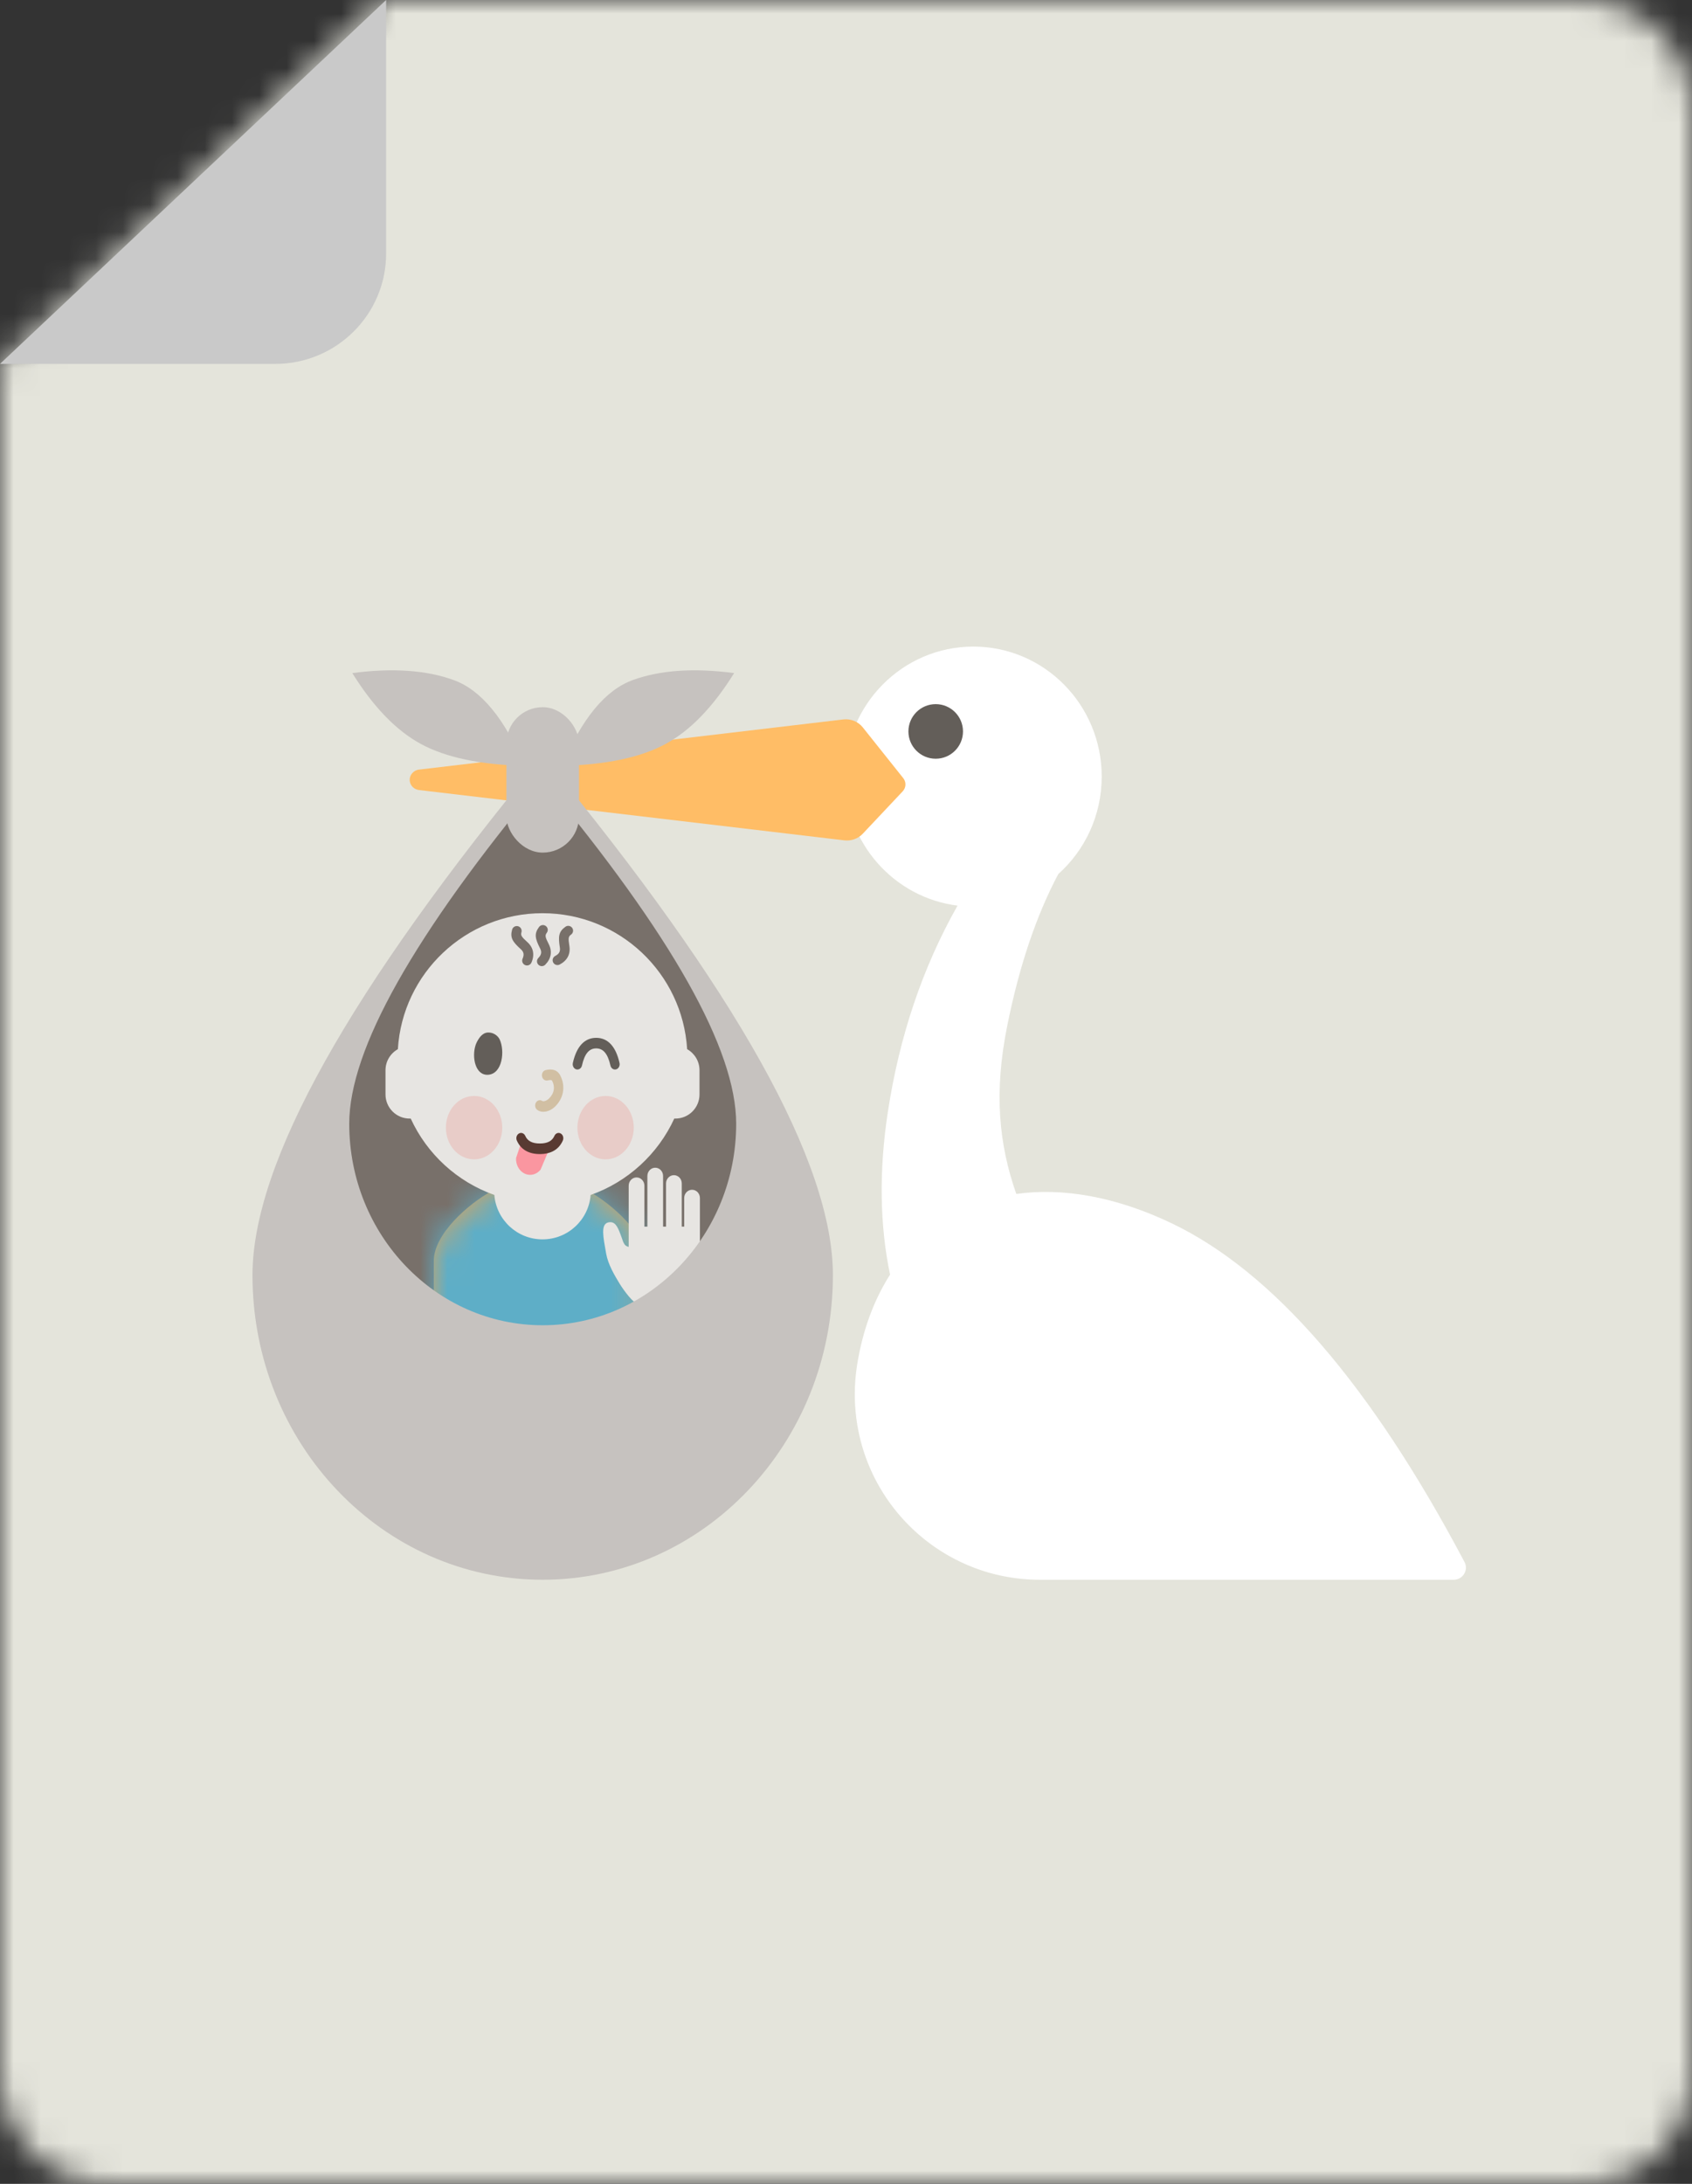 <?xml version="1.0" encoding="UTF-8"?>
<svg width="62px" height="80px" viewBox="0 0 62 80" version="1.1" xmlns="http://www.w3.org/2000/svg" xmlns:xlink="http://www.w3.org/1999/xlink">
    <rect x="0" y="0" width="62" height="80" fill="#333333" stroke="none"/>
    <!-- Generator: Sketch 52.6 (67491) - http://www.bohemiancoding.com/sketch -->
    <title>Illustrations/page Copy</title>
    <desc>Created with Sketch.</desc>
    <defs>
        <path d="M-1.13686838e-13,13.322 L-1.13686838e-13,75.957 C-1.13686838e-13,78.19 1.803,80 4.029,80 L57.973,80 C60.197,80 62,78.19 62,75.957 L62,4.043 C62,1.81 60.197,0 57.973,0 L14.021,0 L-1.13686838e-13,13.322 Z" id="path-1"></path>
        <path d="M7.789,2.555 L7.789,5.974 L0,5.974 L0,2.555 C0,1.577 1.272,0.46 2.124,0 C2.124,0 5.664,0 5.664,0 C6.524,0.468 7.789,1.588 7.789,2.555 Z" id="path-3"></path>
    </defs>
    <g id="Illustrations/page-Copy" stroke="none" stroke-width="1" fill="none" fill-rule="evenodd">
        <g id="Page">
            <g id="farger/-ark/-lys-grå">
                <mask id="mask-2" fill="white">
                    <use xlink:href="#path-1"></use>
                </mask>
                <g id="Mask"></g>
                <g id="V⚙️/farger/-ark/-lys-grå" mask="url(#mask-2)" fill="#E4E4DB">
                    <g transform="translate(-9.185, -11.429)">
                        <rect x="0" y="0" width="79" height="102"></rect>
                    </g>
                </g>
            </g>
            <path d="M14.149,0 L14.149,9.285 C14.149,11.52 12.329,13.331 10.083,13.331 L0,13.331 L14.149,0 Z" id="Fill-59" fill="#C9C9C9"></path>
        </g>
        <g id="Illustrations/stork-with-baby" transform="translate(6, 16)">
            <g id="mennesker/BARN/-spedbarn-0-1-år/-adopsjon" transform="translate(3.252, 7.317)">
                <g id="Group-4" transform="translate(5.76, 0.369)" fill-rule="nonzero">
                    <path d="M22.228,20.051 C23.917,19.814 25.859,20.142 27.915,21.123 C31.632,22.897 35.211,27.033 38.651,33.532 L38.651,33.532 C38.766,33.748 38.684,34.017 38.467,34.132 C38.404,34.166 38.332,34.184 38.26,34.184 L23.089,34.184 C19.345,34.184 16.31,31.142 16.31,27.391 C16.31,27.032 16.338,26.674 16.394,26.32 C16.598,25.04 17.014,23.927 17.602,23.008 C17.223,21.179 17.195,19.199 17.519,17.065 C17.942,14.279 18.794,11.754 20.075,9.489 C17.751,9.199 15.951,7.194 15.951,4.762 C15.951,2.132 18.057,0 20.655,0 C23.252,0 25.358,2.132 25.358,4.762 C25.358,6.184 24.743,7.46 23.767,8.333 C22.96,9.85 22.336,11.703 21.896,13.89 C21.405,16.331 21.585,18.216 22.228,20.051 Z" id="Path" fill="#FFFFFF"></path>
                    <path d="M0.343,5.255 C0.165,5.234 0.025,5.099 0.003,4.927 C-0.023,4.72 0.129,4.532 0.343,4.506 L15.888,2.669 C16.162,2.637 16.434,2.747 16.602,2.958 L18.086,4.819 C18.201,4.964 18.192,5.168 18.065,5.303 L16.602,6.856 C16.432,7.037 16.181,7.127 15.929,7.098 L0.343,5.255 Z" id="Triangle" fill="#FFBD66"></path>
                </g>
                <path d="M10.634,26.118 C14.794,26.118 18.167,22.592 18.167,18.243 C18.167,15.343 15.656,10.865 10.634,4.809 C5.612,10.865 3.102,15.343 3.102,18.243 C3.102,22.592 6.474,26.118 10.634,26.118 Z" id="Oval-Copy-2" fill="#78706A" fill-rule="nonzero"></path>
                <g id="mennesker/barn/-spedbarn-0-1-år/-kropp" transform="translate(4.874, 10.136)">
                    <g id="mennesker/X⚙️/⚙️-kropp/-barn/-blank-" transform="translate(1.77, 10.178)" fill-rule="evenodd" stroke-width="1">
                        <g id="Group">
                            <g id="+20/-Blå">
                                <mask id="mask-4" fill="white">
                                    <use xlink:href="#path-3"></use>
                                </mask>
                                <use id="Combined-Shape" fill="#D8A25D" xlink:href="#path-3"></use>
                                <g id="V⚙️/STYLING/farge/-Lys-blå/+20" mask="url(#mask-4)" fill="#5EAEC7">
                                    <g transform="translate(-14.561, -18.587)" id="Fill-70">
                                        <polygon points="0 39.651 40.643 39.651 40.643 0 0 0"></polygon>
                                    </g>
                                </g>
                            </g>
                        </g>
                    </g>
                    <path d="M0.453,4.981 C0.623,2.201 2.931,0 5.753,0 C8.575,0 10.883,2.201 11.053,4.981 C11.323,5.132 11.506,5.421 11.506,5.753 L11.506,6.638 C11.506,7.127 11.11,7.523 10.621,7.523 C10.608,7.523 10.595,7.523 10.582,7.522 C9.985,8.823 8.878,9.841 7.517,10.321 C7.445,11.232 6.683,11.948 5.753,11.948 C4.823,11.948 4.061,11.232 3.988,10.321 C2.627,9.841 1.52,8.823 0.924,7.522 C0.911,7.523 0.898,7.523 0.885,7.523 C0.396,7.523 1.65916238e-16,7.127 -1.11022302e-16,6.638 L-1.11022302e-16,5.753 C-1.51649363e-16,5.421 0.183,5.132 0.453,4.981 Z" id="Combined-Shape" fill="#E7E5E2" fill-rule="evenodd"></path>
                    <g id="Group" stroke-width="1" fill-rule="evenodd" transform="translate(3.983, 0)" fill="#78706A">
                        <path d="M1.215,0.53 C1.303,0.486 1.409,0.522 1.453,0.609 C1.496,0.696 1.461,0.803 1.374,0.847 C1.265,0.901 1.248,0.958 1.248,1.248 C1.248,1.55 1.086,1.766 0.791,1.864 C0.698,1.895 0.598,1.845 0.567,1.752 C0.536,1.659 0.586,1.559 0.679,1.528 C0.832,1.477 0.894,1.394 0.894,1.248 C0.894,0.833 0.943,0.666 1.215,0.53 Z" id="Path-5" fill-rule="nonzero" transform="translate(1.015, 1.192) rotate(-48) translate(-1.015, -1.192) "></path>
                        <path d="M1.966,0.524 C2.053,0.481 2.16,0.516 2.203,0.604 C2.247,0.691 2.212,0.797 2.124,0.841 C2.015,0.896 1.998,0.953 1.998,1.243 C1.998,1.544 1.836,1.76 1.542,1.858 C1.449,1.889 1.349,1.839 1.318,1.746 C1.287,1.654 1.337,1.553 1.43,1.523 C1.582,1.472 1.644,1.389 1.644,1.243 C1.644,0.827 1.694,0.66 1.966,0.524 Z" id="Path-5-Copy" fill-rule="nonzero" transform="translate(1.765, 1.187) rotate(-27) translate(-1.765, -1.187) "></path>
                        <path d="M2.717,0.519 C2.804,0.475 2.91,0.511 2.954,0.598 C2.998,0.685 2.962,0.792 2.875,0.835 C2.766,0.89 2.749,0.947 2.749,1.237 C2.749,1.539 2.587,1.754 2.292,1.853 C2.2,1.884 2.099,1.834 2.068,1.741 C2.037,1.648 2.088,1.548 2.18,1.517 C2.333,1.466 2.395,1.383 2.395,1.237 C2.395,0.822 2.445,0.655 2.717,0.519 Z" id="Path-5-Copy-2" fill-rule="nonzero" transform="translate(2.516, 1.181) rotate(-9) translate(-2.516, -1.181) "></path>
                    </g>
                    <g id="mennesker/X⚙️/⚙️-ansikt-barn/-smil-2" transform="translate(2.213, 3.983)">
                        <path d="M2.065,3.872 C2.065,4.514 1.603,5.034 1.033,5.034 C0.462,5.034 0,4.514 0,3.872 C0,3.231 0.462,2.711 1.033,2.711 C1.603,2.711 2.065,3.231 2.065,3.872" id="Fill-35-Copy-2" fill="#E8CCC8" fill-rule="evenodd"></path>
                        <path d="M3.116,5.584 C2.887,5.574 2.685,5.406 2.604,5.181 L2.543,4.419 L3.596,4.465 L3.597,5.225 C3.533,5.444 3.345,5.594 3.116,5.584 Z" id="Combined-Shape" fill="#FA96A0" fill-rule="evenodd" transform="translate(3.07, 5.002) rotate(23) translate(-3.07, -5.002) "></path>
                        <path d="M6.884,3.872 C6.884,4.514 6.422,5.034 5.852,5.034 C5.281,5.034 4.819,4.514 4.819,3.872 C4.819,3.231 5.281,2.711 5.852,2.711 C6.422,2.711 6.884,3.231 6.884,3.872" id="Fill-35-Copy-3" fill="#E8CCC8" fill-rule="evenodd"></path>
                        <path d="M3.726,2.143 C3.633,2.165 3.541,2.098 3.522,1.993 C3.502,1.888 3.562,1.786 3.655,1.764 C3.886,1.709 4.08,1.751 4.186,1.952 C4.393,2.343 4.321,2.794 3.995,3.106 C3.805,3.287 3.539,3.352 3.353,3.226 C3.272,3.171 3.246,3.052 3.295,2.96 C3.344,2.869 3.45,2.839 3.531,2.895 C3.572,2.922 3.684,2.895 3.772,2.811 C3.972,2.62 4.01,2.377 3.89,2.15 C3.879,2.129 3.829,2.118 3.726,2.143 Z" id="Stroke-99-Copy" fill="#D1BFA3" fill-rule="nonzero"></path>
                        <path d="M4.652,0.821 C4.629,0.718 4.685,0.613 4.777,0.587 C4.869,0.561 4.963,0.624 4.986,0.727 C5.083,1.165 5.252,1.355 5.507,1.355 C5.762,1.355 5.931,1.165 6.029,0.727 C6.052,0.624 6.145,0.561 6.237,0.587 C6.329,0.613 6.386,0.718 6.362,0.821 C6.23,1.416 5.94,1.742 5.507,1.742 C5.074,1.742 4.784,1.416 4.652,0.821 Z" id="Path-4-Copy-4" fill="#635E59" fill-rule="nonzero" transform="translate(5.507, 1.162) scale(1, -1) translate(-5.507, -1.162) "></path>
                        <path d="M1.551,1.935 C1.077,1.97 0.944,1.293 1.087,0.852 C1.114,0.768 1.271,0.387 1.549,0.387 C1.827,0.387 1.949,0.596 1.966,0.631 C2.171,1.062 2.071,1.897 1.551,1.935" id="Fill-95-Copy-3" fill="#635E59" fill-rule="evenodd"></path>
                        <path d="M2.6,4.346 C2.557,4.25 2.592,4.134 2.677,4.086 C2.762,4.038 2.865,4.077 2.907,4.173 C2.99,4.359 3.158,4.453 3.442,4.453 C3.726,4.453 3.894,4.359 3.976,4.173 C4.019,4.077 4.122,4.038 4.207,4.086 C4.292,4.134 4.327,4.25 4.284,4.346 C4.137,4.677 3.846,4.84 3.442,4.84 C3.038,4.84 2.747,4.677 2.6,4.346 Z" id="Path-4-Copy-2" fill="#593A32" fill-rule="nonzero" transform="translate(3.442, 4.453) scale(1, -1) rotate(-180) translate(-3.442, -4.453) "></path>
                    </g>
                </g>
                <rect id="Rectangle" fill="#C6C2BF" fill-rule="nonzero" x="9.305" y="2.589" width="2.659" height="5.327" rx="1.328"></rect>
                <path d="M10.433,3.57 C9.159,2.193 7.989,1.504 6.923,1.504 C5.857,1.503 4.663,1.846 3.341,2.534 C4.494,3.44 5.582,3.967 6.604,4.117 C7.627,4.266 8.903,4.084 10.433,3.57 Z" id="Path-24" fill="#C6C2BF" fill-rule="nonzero" transform="translate(6.887, 2.835) rotate(20) translate(-6.887, -2.835) "></path>
                <path d="M17.965,3.57 C16.691,2.193 15.521,1.504 14.455,1.504 C13.39,1.503 12.196,1.846 10.874,2.534 C12.027,3.44 13.114,3.967 14.137,4.117 C15.159,4.266 16.436,4.084 17.965,3.57 Z" id="Path-24-Copy" fill="#C6C2BF" fill-rule="nonzero" transform="translate(14.42, 2.835) scale(-1, 1) rotate(20) translate(-14.42, -2.835) "></path>
                <g id="Group" transform="translate(12.85, 19.459)" fill="#E7E5E2">
                    <path d="M2.969,1.11 L2.969,2.163 L2.969,2.158 L2.88,2.158 L2.88,0.575 C2.88,0.408 2.751,0.273 2.592,0.273 C2.434,0.273 2.304,0.408 2.304,0.575 L2.304,2.158 L2.195,2.158 L2.195,0.302 C2.195,0.135 2.066,0 1.908,0 C1.749,0 1.62,0.135 1.62,0.302 L1.62,2.158 L1.511,2.158 L1.511,0.659 C1.511,0.492 1.382,0.356 1.223,0.356 C1.064,0.356 0.935,0.492 0.935,0.659 L0.935,2.899 C0.885,2.889 0.82,2.865 0.78,2.802 C0.71,2.688 0.74,2.717 0.631,2.431 C0.523,2.144 0.422,1.943 0.179,2.006 C-0.098,2.079 0.003,2.544 0.109,3.145 C0.179,3.545 0.417,3.941 0.596,4.237 C0.775,4.533 1.116,4.964 1.235,4.964 L1.262,7.991 L3.153,7.991 L3.153,5.118 C3.153,4.946 3.312,4.885 3.312,4.885 C3.444,4.837 3.545,4.616 3.545,4.316 L3.545,1.11 C3.545,0.943 3.416,0.808 3.257,0.808 C3.098,0.808 2.969,0.943 2.969,1.11 Z" id="Fill-1"></path>
                </g>
                <path d="M10.634,34.553 C4.761,34.553 0,29.558 0,23.396 C0,19.289 3.545,12.945 10.634,4.365 C17.724,12.945 21.268,19.289 21.268,23.396 C21.268,29.558 16.507,34.553 10.634,34.553 Z M10.634,25.23 C14.55,25.23 17.724,21.925 17.724,17.847 C17.724,15.129 15.36,10.93 10.634,5.252 C5.908,10.93 3.545,15.129 3.545,17.847 C3.545,21.925 6.719,25.23 10.634,25.23 Z" id="Shape" fill="#C6C2BF" fill-rule="nonzero"></path>
                <ellipse id="Oval" fill="#635E59" cx="25.035" cy="3.477" rx="1" ry="1"></ellipse>
            </g>
        </g>
    </g>
</svg>